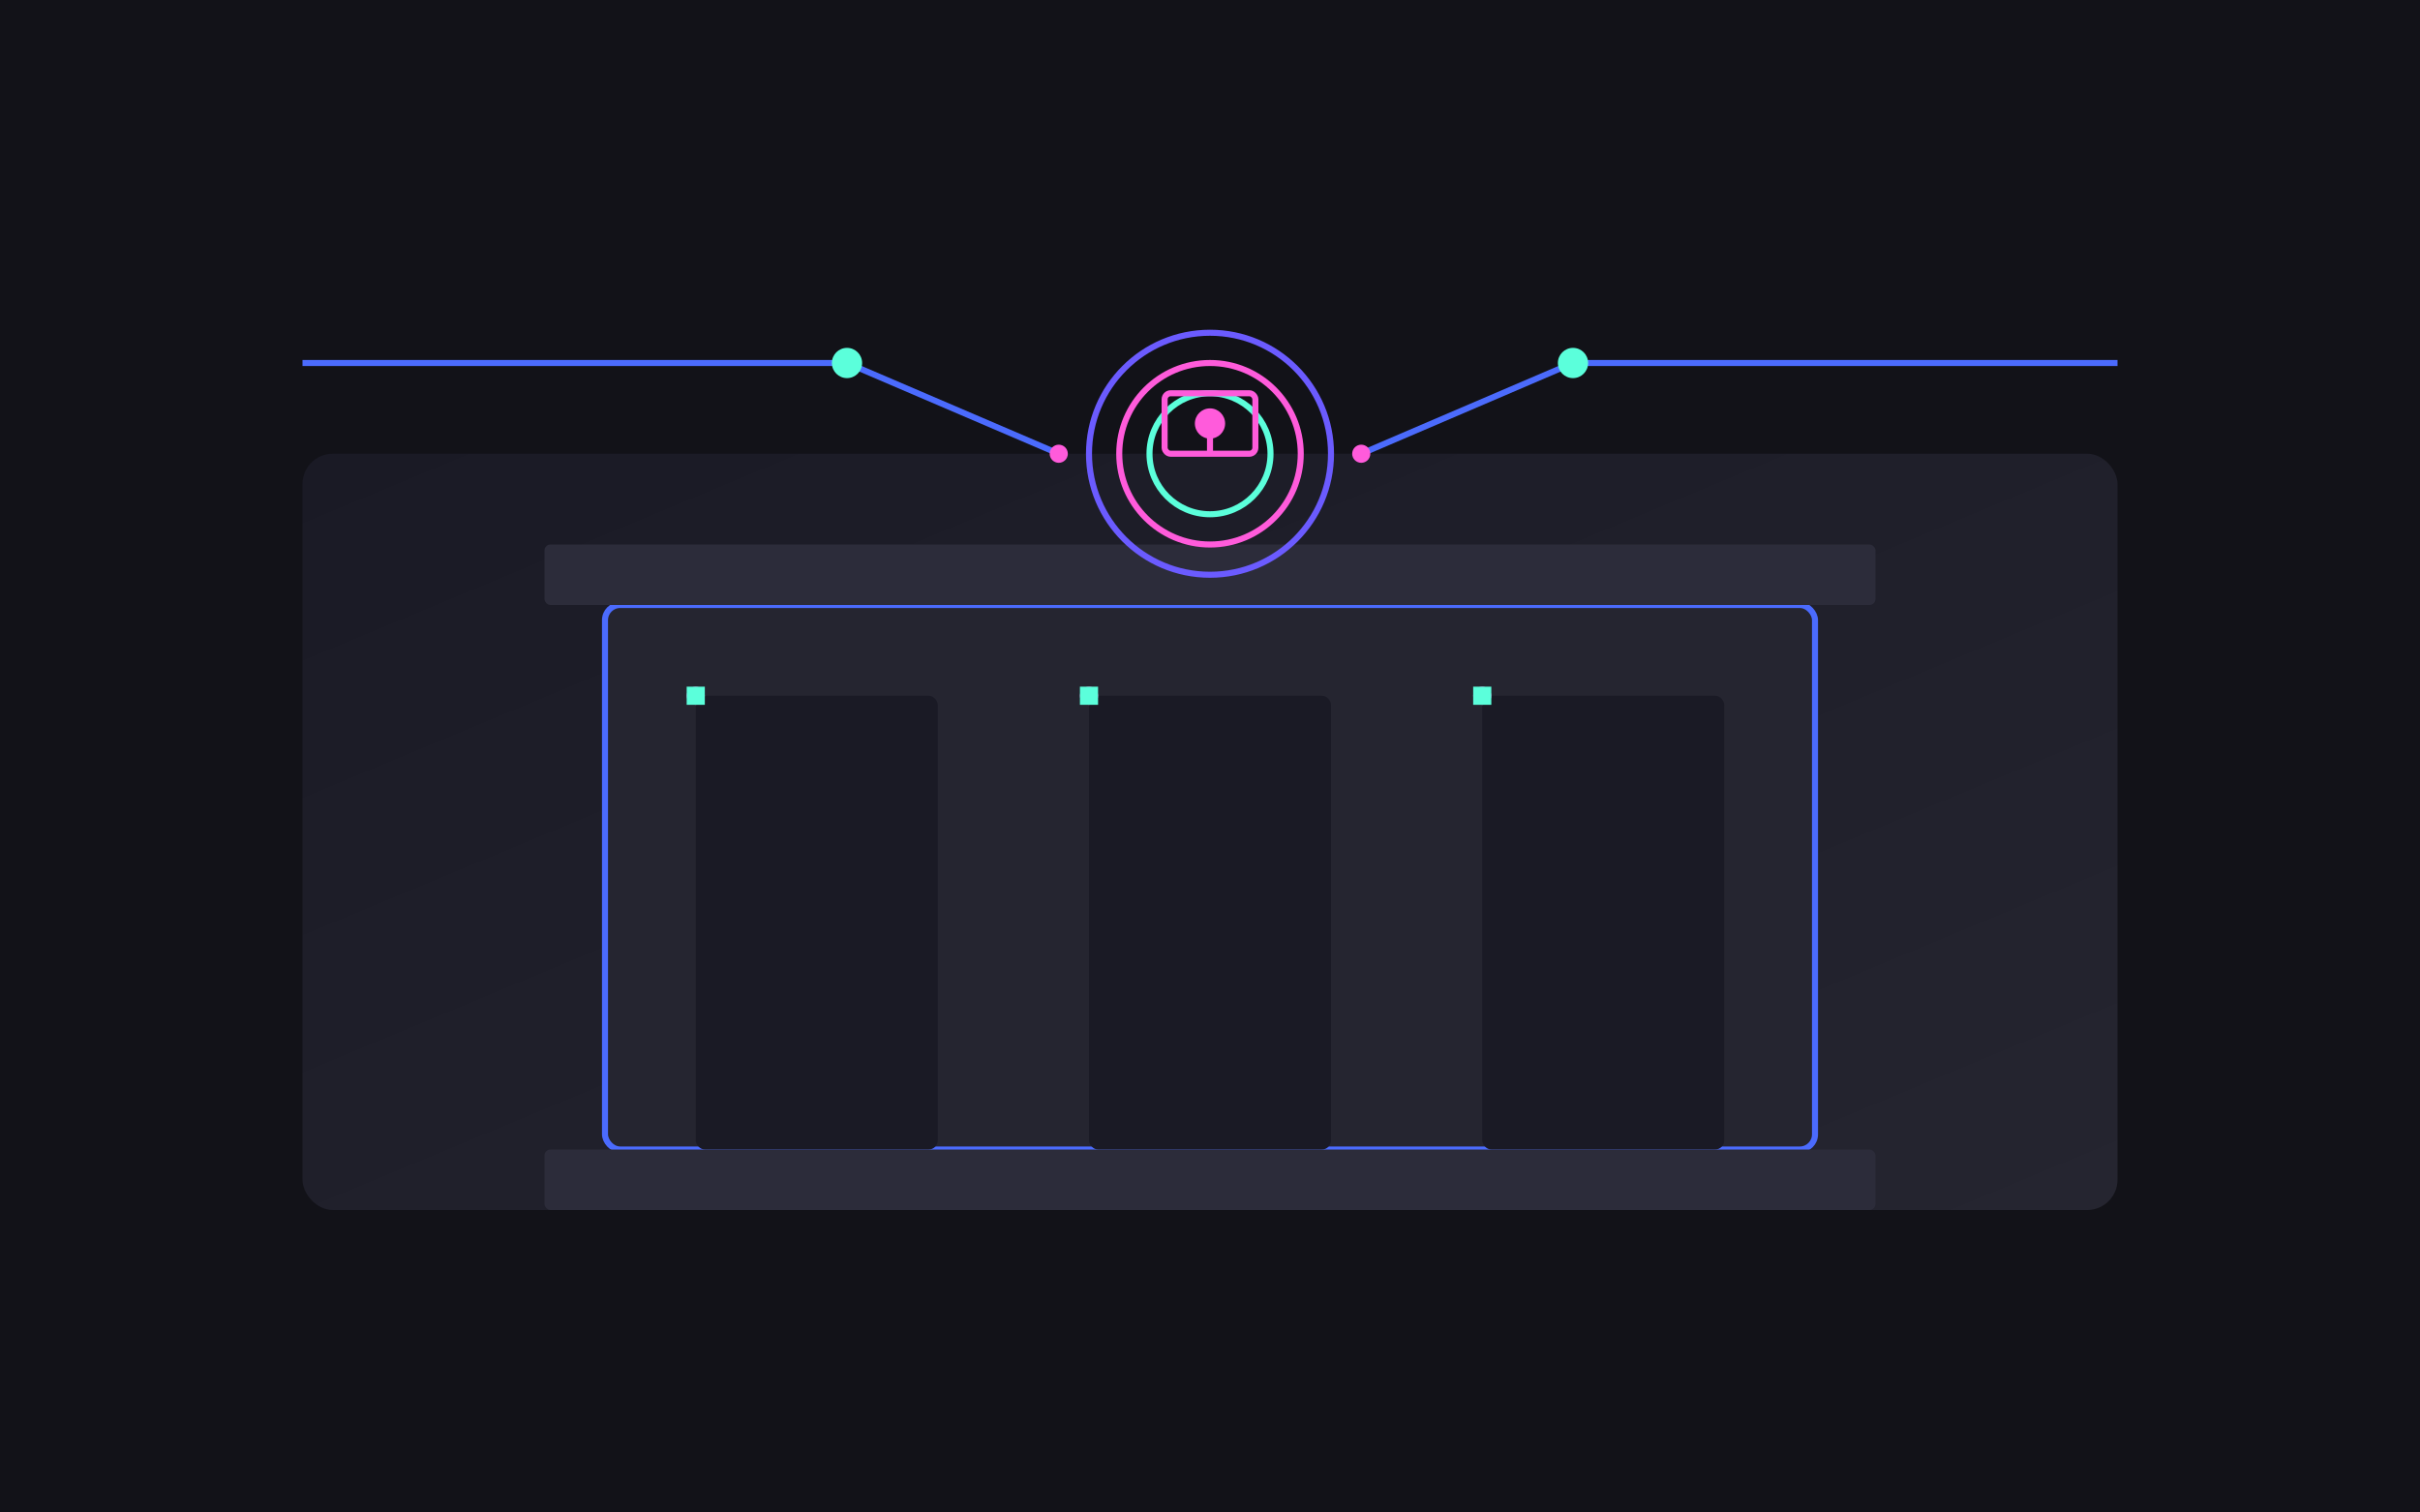 <svg xmlns="http://www.w3.org/2000/svg" viewBox="0 0 800 500" width="800" height="500">
  <!-- Donker achtergrond met gradiënt -->
  <rect width="800" height="500" fill="#121218" />
  
  <!-- Rechthoek met gradiënt als achtergrond voor de bank -->
  <rect x="100" y="150" width="600" height="250" rx="10" fill="url(#grad1)" />
  
  <!-- Bank gebouw -->
  <rect x="200" y="200" width="400" height="180" rx="5" fill="#252530" stroke="#4B6BFD" stroke-width="2" />
  <rect x="230" y="230" width="80" height="150" rx="3" fill="#1A1A25" />
  <rect x="360" y="230" width="80" height="150" rx="3" fill="#1A1A25" />
  <rect x="490" y="230" width="80" height="150" rx="3" fill="#1A1A25" />
  
  <!-- Kolommen van de bank -->
  <rect x="180" y="180" width="440" height="20" rx="2" fill="#2C2C3A" />
  <rect x="180" y="380" width="440" height="20" rx="2" fill="#2C2C3A" />
  
  <!-- Digitale elementen die cybersecurity symboliseren -->
  <circle cx="400" cy="150" r="40" fill="none" stroke="#6B5BFF" stroke-width="2" />
  <circle cx="400" cy="150" r="30" fill="none" stroke="#FF5BDB" stroke-width="2" />
  <circle cx="400" cy="150" r="20" fill="none" stroke="#5BFFDB" stroke-width="2" />
  
  <!-- Digitale lijnen die databeveiliging symboliseren -->
  <line x1="100" y1="120" x2="280" y2="120" stroke="#4B6BFD" stroke-width="2" />
  <line x1="520" y1="120" x2="700" y2="120" stroke="#4B6BFD" stroke-width="2" />
  <line x1="280" y1="120" x2="350" y2="150" stroke="#4B6BFD" stroke-width="2" />
  <line x1="520" y1="120" x2="450" y2="150" stroke="#4B6BFD" stroke-width="2" />
  
  <!-- Kleine cirkels die knooppunten voorstellen -->
  <circle cx="280" cy="120" r="5" fill="#5BFFDB" />
  <circle cx="520" cy="120" r="5" fill="#5BFFDB" />
  <circle cx="350" cy="150" r="3" fill="#FF5BDB" />
  <circle cx="450" cy="150" r="3" fill="#FF5BDB" />
  <circle cx="230" cy="230" r="3" fill="#FF5BDB" />
  <circle cx="360" cy="230" r="3" fill="#FF5BDB" />
  <circle cx="490" cy="230" r="3" fill="#FF5BDB" />
  
  <!-- Kleine vierkantjes die beveiligingspunten symboliseren -->
  <rect x="227" y="227" width="6" height="6" fill="#5BFFDB" />
  <rect x="357" y="227" width="6" height="6" fill="#5BFFDB" />
  <rect x="487" y="227" width="6" height="6" fill="#5BFFDB" />
  
  <!-- Slotpictogram om beveiliging aan te geven -->
  <rect x="385" y="130" width="30" height="20" rx="2" fill="none" stroke="#FF5BDB" stroke-width="2" />
  <circle cx="400" cy="140" r="5" fill="#FF5BDB" />
  <line x1="400" y1="140" x2="400" y2="150" stroke="#FF5BDB" stroke-width="2" />
  
  <!-- Definities voor gradiënten -->
  <defs>
    <linearGradient id="grad1" x1="0%" y1="0%" x2="100%" y2="100%">
      <stop offset="0%" style="stop-color:#1A1A25;stop-opacity:1" />
      <stop offset="100%" style="stop-color:#252530;stop-opacity:1" />
    </linearGradient>
  </defs>
</svg>